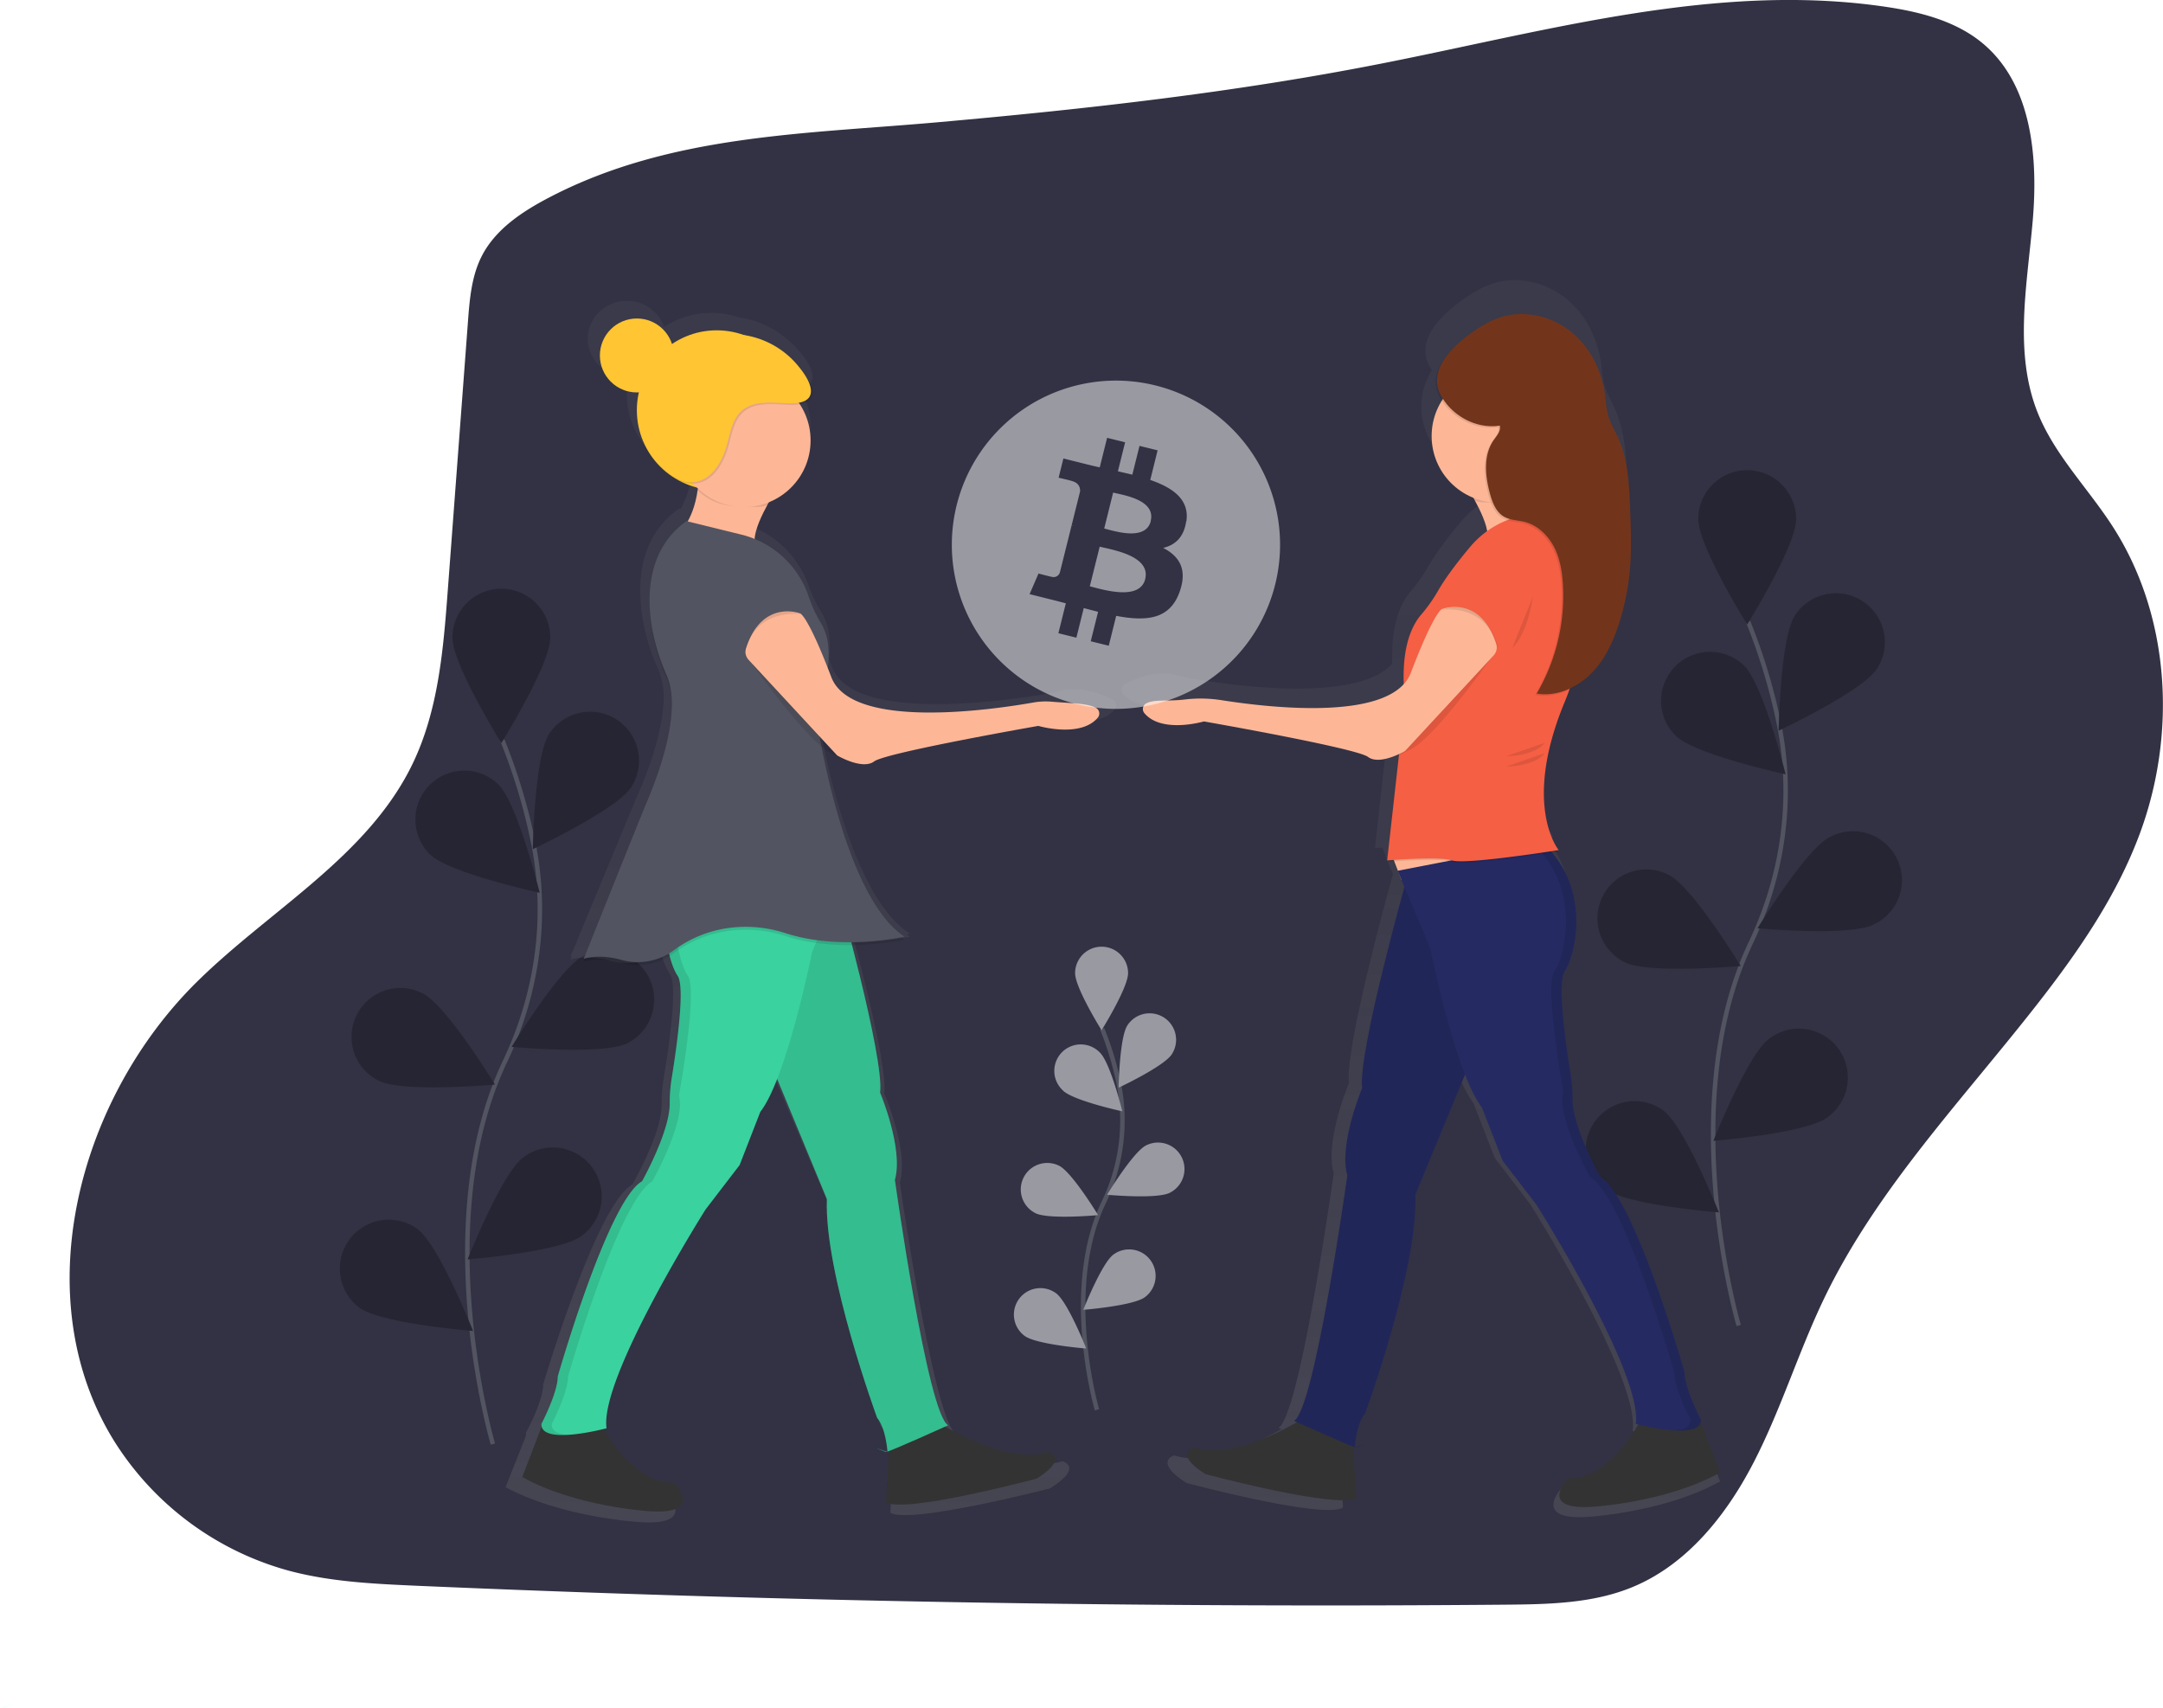 <svg id="5608f773-9105-4ac5-92ee-00dc8494bf09" data-name="Layer 1" xmlns="http://www.w3.org/2000/svg" xmlns:xlink="http://www.w3.org/1999/xlink" width="969.46" height="765.65" viewBox="0 0 969.46 765.65"><defs><linearGradient id="d5c5f845-1211-4d33-90ee-16d370404a27" x1="752.2" y1="747.19" x2="752.2" y2="192.69" gradientUnits="userSpaceOnUse"><stop offset="0" stop-color="gray" stop-opacity="0.25"/><stop offset="0.54" stop-color="gray" stop-opacity="0.12"/><stop offset="1" stop-color="gray" stop-opacity="0.1"/></linearGradient><linearGradient id="8accd500-b107-411d-8b2b-c53a84baad8d" x1="514.88" y1="731.62" x2="514.88" y2="731.46" xlink:href="#d5c5f845-1211-4d33-90ee-16d370404a27"/><linearGradient id="200cebf9-e83f-4177-83cb-f707d9c899b3" x1="512.44" y1="731.62" x2="512.44" y2="730.06" xlink:href="#d5c5f845-1211-4d33-90ee-16d370404a27"/><linearGradient id="d387df21-ae07-484f-b9a6-48497219b655" x1="478.67" y1="749.38" x2="478.67" y2="201.96" xlink:href="#d5c5f845-1211-4d33-90ee-16d370404a27"/></defs><title>btc_p2p</title><path d="M361.66,155.55c-12.16,6.33-24.34,14.3-30.53,26.53-4.55,9-5.38,19.32-6.13,29.36l-9,119.86c-2,26.71-4.19,54.16-15.85,78.28-20.09,41.55-63.83,65.26-96.67,97.68-53.81,53.13-76.91,142.69-36.5,206.61A134.14,134.14,0,0,0,244.29,771c18.74,5.1,38.32,6,57.72,6.87q243.75,10.57,487.83,8.48c19.32-.17,39.17-.5,57-7.84,24.63-10.13,42.33-32.43,54.52-56.11s20-49.39,31.53-73.39c23.6-49,62-88.94,95.46-131.77,18.45-23.6,35.72-48.61,46.08-76.71,16.47-44.66,13.59-97.19-12.15-137.24-11.12-17.31-26.26-32.3-33.83-51.43-10.57-26.75-4.67-56.71-2.15-85.36s-.24-61.36-22.29-79.83c-12.17-10.19-28.29-14.21-44-16.51-75.21-11-150.75,10.77-225.33,25.45-65.81,13-132.53,20.44-199.29,26.37C476.13,127.26,415.74,127.4,361.66,155.55Z" transform="translate(-115.27 -67.17)" fill="#323244"/><path d="M336.19,714.37s-29.11-98.83,5.46-171.57c14.51-30.53,19.33-64.8,12.62-97.93a262.52,262.52,0,0,0-13.86-46" transform="translate(-115.27 -67.17)" fill="none" stroke="#535461" stroke-miterlimit="10" stroke-width="2"/><path d="M361.91,352.95c0,12.11-21.93,47.23-21.93,47.23s-21.93-35.12-21.93-47.23a21.93,21.93,0,0,1,43.86,0Z" transform="translate(-115.27 -67.17)" fill="#323244"/><path d="M398.16,420c-6.58,10.17-44.08,27.73-44.08,27.73s.68-41.4,7.26-51.57A21.93,21.93,0,1,1,398.16,420Z" transform="translate(-115.27 -67.17)" fill="#323244"/><path d="M396.58,534.68c-10.81,5.45-52,1.69-52,1.69S366,501,376.83,495.52a21.93,21.93,0,0,1,19.75,39.16Z" transform="translate(-115.27 -67.17)" fill="#323244"/><path d="M375.85,621.15c-9.74,7.2-51,10.46-51,10.46s15.2-38.52,24.93-45.72a21.93,21.93,0,1,1,26.08,35.26Z" transform="translate(-115.27 -67.17)" fill="#323244"/><path d="M308,450.11c8.69,8.44,49.16,17.18,49.16,17.18s-9.91-40.2-18.6-48.64A21.93,21.93,0,0,0,308,450.11Z" transform="translate(-115.27 -67.17)" fill="#323244"/><path d="M285.07,551.55c10.81,5.45,52,1.69,52,1.69s-21.49-35.4-32.3-40.85a21.93,21.93,0,1,0-19.75,39.16Z" transform="translate(-115.27 -67.17)" fill="#323244"/><path d="M276.28,653.21c9.74,7.2,51,10.46,51,10.46s-15.2-38.52-24.93-45.72a21.93,21.93,0,0,0-26.08,35.26Z" transform="translate(-115.27 -67.17)" fill="#323244"/><path d="M361.91,352.95c0,12.11-21.93,47.23-21.93,47.23s-21.93-35.12-21.93-47.23a21.93,21.93,0,0,1,43.86,0Z" transform="translate(-115.27 -67.17)" opacity="0.25"/><path d="M398.16,420c-6.58,10.17-44.08,27.73-44.08,27.73s.68-41.4,7.26-51.57A21.93,21.93,0,1,1,398.16,420Z" transform="translate(-115.27 -67.17)" opacity="0.25"/><path d="M396.58,534.68c-10.81,5.45-52,1.69-52,1.69S366,501,376.83,495.52a21.93,21.93,0,0,1,19.75,39.16Z" transform="translate(-115.27 -67.17)" opacity="0.25"/><path d="M375.85,621.15c-9.74,7.2-51,10.46-51,10.46s15.2-38.52,24.93-45.72a21.93,21.93,0,1,1,26.08,35.26Z" transform="translate(-115.27 -67.17)" opacity="0.25"/><path d="M308,450.11c8.69,8.44,49.16,17.18,49.16,17.18s-9.91-40.2-18.6-48.64A21.93,21.93,0,0,0,308,450.11Z" transform="translate(-115.27 -67.17)" opacity="0.25"/><path d="M285.07,551.55c10.81,5.45,52,1.69,52,1.69s-21.49-35.4-32.3-40.85a21.93,21.93,0,1,0-19.75,39.16Z" transform="translate(-115.27 -67.17)" opacity="0.25"/><path d="M276.28,653.21c9.74,7.2,51,10.46,51,10.46s-15.2-38.52-24.93-45.72a21.93,21.93,0,0,0-26.08,35.26Z" transform="translate(-115.27 -67.17)" opacity="0.25"/><path d="M894.57,661.23S865.46,562.41,900,489.67c14.51-30.53,19.33-64.8,12.62-97.93a262.52,262.52,0,0,0-13.86-46" transform="translate(-115.27 -67.17)" fill="none" stroke="#535461" stroke-miterlimit="10" stroke-width="2"/><path d="M920.29,299.81c0,12.11-21.93,47.23-21.93,47.23s-21.93-35.12-21.93-47.23a21.93,21.93,0,1,1,43.86,0Z" transform="translate(-115.27 -67.17)" fill="#323244"/><path d="M956.54,366.9c-6.58,10.17-44.08,27.73-44.08,27.73s.68-41.4,7.26-51.57a21.93,21.93,0,1,1,36.82,23.84Z" transform="translate(-115.27 -67.17)" fill="#323244"/><path d="M955,481.54c-10.81,5.45-52,1.69-52,1.69s21.49-35.4,32.3-40.85A21.93,21.93,0,1,1,955,481.54Z" transform="translate(-115.27 -67.17)" fill="#323244"/><path d="M934.23,568c-9.74,7.2-51,10.46-51,10.46s15.2-38.52,24.93-45.72A21.93,21.93,0,1,1,934.23,568Z" transform="translate(-115.27 -67.17)" fill="#323244"/><path d="M866.41,397c8.69,8.44,49.16,17.18,49.16,17.18S905.66,374,897,365.51A21.93,21.93,0,0,0,866.41,397Z" transform="translate(-115.27 -67.17)" fill="#323244"/><path d="M843.45,498.41c10.81,5.45,52,1.69,52,1.69S874,464.7,863.2,459.25a21.93,21.93,0,1,0-19.75,39.16Z" transform="translate(-115.27 -67.17)" fill="#323244"/><path d="M834.66,600.07c9.74,7.2,51,10.46,51,10.46s-15.2-38.52-24.93-45.72a21.93,21.93,0,0,0-26.08,35.26Z" transform="translate(-115.27 -67.17)" fill="#323244"/><path d="M920.29,299.81c0,12.11-21.93,47.23-21.93,47.23s-21.93-35.12-21.93-47.23a21.93,21.93,0,1,1,43.86,0Z" transform="translate(-115.27 -67.17)" opacity="0.25"/><path d="M956.54,366.9c-6.58,10.17-44.08,27.73-44.08,27.73s.68-41.4,7.26-51.57a21.93,21.93,0,1,1,36.82,23.84Z" transform="translate(-115.27 -67.17)" opacity="0.25"/><path d="M955,481.54c-10.81,5.45-52,1.69-52,1.69s21.49-35.4,32.3-40.85A21.93,21.93,0,1,1,955,481.54Z" transform="translate(-115.27 -67.17)" opacity="0.25"/><path d="M934.23,568c-9.74,7.2-51,10.46-51,10.46s15.2-38.52,24.93-45.72A21.93,21.93,0,1,1,934.23,568Z" transform="translate(-115.27 -67.17)" opacity="0.25"/><path d="M866.41,397c8.69,8.44,49.16,17.18,49.16,17.18S905.66,374,897,365.51A21.93,21.93,0,0,0,866.41,397Z" transform="translate(-115.27 -67.17)" opacity="0.25"/><path d="M843.45,498.41c10.81,5.45,52,1.69,52,1.69S874,464.7,863.2,459.25a21.93,21.93,0,1,0-19.75,39.16Z" transform="translate(-115.27 -67.17)" opacity="0.25"/><path d="M834.66,600.07c9.74,7.2,51,10.46,51,10.46s-15.2-38.52-24.93-45.72a21.93,21.93,0,0,0-26.08,35.26Z" transform="translate(-115.27 -67.17)" opacity="0.25"/><g opacity="0.1"><path d="M116.14,832.82c11.1-4,1.36-.74-.56-.1A1.44,1.44,0,0,0,116.14,832.82Z" transform="translate(-115.27 -67.17)" fill="aqua"/></g><g opacity="0.1"><path d="M115.58,832.71l-.3-.09v.2Z" transform="translate(-115.27 -67.17)" fill="aqua"/></g><path d="M877.28,707.68c0-.12,0-.25.07-.38s0-.07,0-.1a4.63,4.63,0,0,0,0-.75s-1.34-2.57-2.9-6.1h0c-2.13-4.85-4.66-11.52-4.66-15.89,0,0-23.37-81.78-39.17-90.71,0,0-13-23.15-12.86-36.18a73.69,73.69,0,0,0-1-12.43c-2.31-14.37-6.16-41.88-2.64-46.91,4.47-6.39,11.92-34.19-5.87-55.18l3.12-.48s-.17-.21-.45-.62l.45-.07s-6.88-8.26-6.88-26.51c.1-10.51,2.47-24.24,9.63-41.53q1.42-3.44,2.6-6.81a34.22,34.22,0,0,0,9-6.48l.32-.33.37-.35c6.57-6.6,10.55-15.36,13.32-24.25a115.46,115.46,0,0,0,4.85-25.13c.74-9.27.35-18.58,0-27.87-.45-10.84-1-22-5.34-31.89-1.71-3.87-4-7.53-5.05-11.63a68.09,68.09,0,0,1-1.21-8.53c-1.43-11.23-6.75-22.12-15.47-29.33s-20.91-10.42-31.82-7.4c-6.24,1.73-11.81,5.31-17,9.23a57.49,57.49,0,0,0-6.28,5.49c-6.27,6.15-11,14.21-6.46,22.68q.5.92,1.07,1.8a30.92,30.92,0,0,0,14.57,45.07l.81,1.42.09,0c2.37,4.38,4.95,9.85,5.63,14a43.07,43.07,0,0,0-8,7.39c-8.09,9.65-12.52,16.2-14.94,20.47a73,73,0,0,1-7.93,11.15c-3.67,4.34-8,12.81-8,28.57q0,1.73,0,3.59c-19.37,21.09-94.91,5.63-94.91,5.63-9.1-3.54-19.69.73-24.65,3.24a3,3,0,0,0-1,4.59c8,9.64,27.68,3.86,27.68,3.86s70.78,12.37,76.28,16.49c3.74,2.81,10.35.52,14.19-1.23l-.79.89,1-.49-5.44,48.93h.08l-.08.69s1.26-.11,3.27-.25l1.68,4.35-.14,0,1.74,4.12h0l1.43,3.39c-4.27,15.44-21.48,79-19.67,93.51,0,0-11,26.11-6.87,40.55,0,0-15.12,108.58-24.74,114.08l1.35.61c-10.27,5.87-32.64,16.91-48.08,11.76,0,0-9.62,2.75,5.5,12.37,0,0,61.85,16.49,70.1,11l-1.37-23.77.7.25c.1-1.34,1-11.17,4.8-15.65,0,0,24.74-67.35,23.37-101.71l23.09-55.8c2.5,6.4,5.15,11.83,7.83,15.26l9.62,24.74,15.81,20.62s49.48,78.34,46,101.71l1.16.29c-4.63,8.24-16.15,25.13-32.78,25.13,0,0-14.43,15.12,12.37,13.06,0,0,33.67-2.06,58.41-15.81Z" transform="translate(-115.27 -67.17)" fill="url(#d5c5f845-1211-4d33-90ee-16d370404a27)"/><path d="M701.92,701.33s-31.81,21.21-51.69,14.58c0,0-9.28,2.65,5.3,11.93,0,0,59.65,15.91,67.6,10.6l-2-34.46Z" transform="translate(-115.27 -67.17)" fill="#333"/><path d="M851.7,701.33s-12.59,28.5-33.8,28.5c0,0-13.92,14.58,11.93,12.59,0,0,32.47-2,56.33-15.24l-11.41-29.74Z" transform="translate(-115.27 -67.17)" fill="#333"/><polygon points="623.1 381.32 628.1 394.25 660.55 391.93 657.23 370.06 623.1 381.32" fill="#fdb797"/><path d="M745.66,461.42S723.79,539,725.78,554.87c0,0-10.6,25.18-6.63,39.1,0,0-14.58,104.71-23.86,110,0,0,27,12.22,27.83,11.93,9.28-3.31-.66,0-.66,0s.66-10.6,4.64-15.24c0,0,23.86-64.95,22.53-98.08l31.81-76.88Z" transform="translate(-115.27 -67.17)" fill="#252a62"/><path d="M745.66,461.42S723.79,539,725.78,554.87c0,0-10.6,25.18-6.63,39.1,0,0-14.58,104.71-23.86,110,0,0,27,12.22,27.83,11.93,9.28-3.31-.66,0-.66,0s.66-10.6,4.64-15.24c0,0,23.86-64.95,22.53-98.08l31.81-76.88Z" transform="translate(-115.27 -67.17)" opacity="0.1"/><path d="M741.69,457.44l14.58,34.46s11.27,56.33,23.2,71.57l9.28,23.86L804,607.22s47.72,75.55,44.4,98.08c0,0,29.82,8,29.16-2,0,0-7.29-13.92-7.29-21.21,0,0-22.53-78.86-37.78-87.48,0,0-12.52-22.33-12.4-34.89a71.06,71.06,0,0,0-1-12c-2.23-13.86-5.94-40.38-2.54-45.23,4.64-6.63,12.59-37.11-9.94-57.66Z" transform="translate(-115.27 -67.17)" fill="#252a62"/><path d="M877.54,703.32s-7.29-13.92-7.29-21.21c0,0-22.53-78.86-37.78-87.48,0,0-12.52-22.33-12.4-34.89a71.06,71.06,0,0,0-1-12c-2.23-13.86-5.94-40.38-2.54-45.23,4.64-6.63,12.59-37.11-9.94-57.66l-3.84.75c21.54,20.53,13.73,50.36,9.15,56.91s4,53.68,4,53.68c-3.31,11.27,11.93,38.44,11.93,38.44,15.24,8.62,37.78,87.48,37.78,87.48,0,7.29,7.29,21.21,7.29,21.21.22,3.28-2.89,4.61-7.15,4.92C872.17,708.61,877.84,707.71,877.54,703.32Z" transform="translate(-115.27 -67.17)" opacity="0.1"/><path d="M772.17,284.47s12.59,19.22,9.28,25.18l32.47-8s-8.62-9.28-6.63-31.81Z" transform="translate(-115.27 -67.17)" fill="#fdb797"/><path d="M818.56,298.39s-27.17-6-44.4,14.58c-7.8,9.3-12.07,15.62-14.41,19.74a70.39,70.39,0,0,1-7.64,10.75c-4.31,5.09-9.59,16.06-7.11,38.43l-8,71.57s23.2-2,29.16,0,47.72-4.64,47.72-4.64-16.57-19.88,2.65-66.27S818.56,298.39,818.56,298.39Z" transform="translate(-115.27 -67.17)" opacity="0.1"/><path d="M818.56,297.73s-27.17-6-44.4,14.58c-7.8,9.3-12.07,15.62-14.41,19.74a70.39,70.39,0,0,1-7.64,10.75c-4.31,5.09-9.59,16.06-7.11,38.43l-8,71.57s23.2-2,29.16,0,47.72-4.64,47.72-4.64-16.57-19.88,2.65-66.27S818.56,297.73,818.56,297.73Z" transform="translate(-115.27 -67.17)" fill="#f55f44"/><path d="M785.76,359S759.91,396.14,748,402.77l-6.63,3.31S783.11,359,785.76,359Z" transform="translate(-115.27 -67.17)" opacity="0.1"/><path d="M761.57,340.14s17-6.69,24.29,15.49a5.32,5.32,0,0,1-1.14,5.27L745,403.76s-11.27,6.63-16.57,2.65-73.56-15.91-73.56-15.91-18.95,5.57-26.69-3.72a2.87,2.87,0,0,1,.93-4.42c3.7-1.87,9.87-.79,17.15-1.69a60.35,60.35,0,0,1,16.8.35c22.73,3.56,76.28,9.44,84.59-12.39C758.25,340.81,761.57,340.14,761.57,340.14Z" transform="translate(-115.27 -67.17)" fill="#fdb797"/><path d="M761.24,340.47s20.54-3.31,25.18,17.23v-1.33S780.46,333.85,761.24,340.47Z" transform="translate(-115.27 -67.17)" opacity="0.1"/><path d="M808,271.22,772.83,285.8s1.59,2.42,3.48,5.81c3.43,1.38,8.17.49,12.09.49,8,0,13.85-2.11,19.22-7.29C807.13,280.83,807.47,276.71,808,271.22Z" transform="translate(-115.27 -67.17)" opacity="0.1"/><circle cx="671.48" cy="195.43" r="29.82" fill="#fdb797"/><path d="M786.8,258.57c.65,2.3-1.26,4.43-2.64,6.38-4.83,6.83-3.94,16.13-1.73,24.19,1.08,3.95,2.7,8.15,6.23,10.22,2.82,1.65,6.29,1.58,9.45,2.41,5.69,1.49,10.29,6,13,11.19s3.68,11.18,4,17.06a86.31,86.31,0,0,1-11.75,48.61c8.85,1.51,18-2.52,24.35-8.89s10.17-14.81,12.84-23.38a111.34,111.34,0,0,0,4.68-24.23c.71-8.94.34-17.92,0-26.88-.43-10.45-.93-21.18-5.15-30.75-1.65-3.74-3.85-7.26-4.87-11.22a65.65,65.65,0,0,1-1.17-8.22c-1.38-10.83-6.51-21.33-14.92-28.29s-20.16-10-30.68-7.13c-6,1.67-11.38,5.12-16.36,8.9-8.06,6.13-17.31,16-11.62,26.5C765.41,254.23,776.35,260.21,786.8,258.57Z" transform="translate(-115.27 -67.17)" opacity="0.1"/><path d="M787.46,257.91c.65,2.3-1.26,4.43-2.64,6.38-4.83,6.83-3.94,16.13-1.73,24.19,1.08,3.95,2.7,8.15,6.23,10.22,2.82,1.65,6.29,1.58,9.45,2.41,5.69,1.49,10.29,6,13,11.19s3.68,11.18,4,17.06A86.31,86.31,0,0,1,804,378c8.85,1.51,18-2.52,24.35-8.89s10.17-14.81,12.84-23.38a111.34,111.34,0,0,0,4.68-24.23c.71-8.94.34-17.92,0-26.88-.43-10.45-.93-21.18-5.15-30.75-1.65-3.74-3.85-7.26-4.87-11.22a65.65,65.65,0,0,1-1.17-8.22c-1.38-10.83-6.51-21.33-14.92-28.29s-20.16-10-30.68-7.13c-6,1.67-11.38,5.12-16.36,8.9-8.06,6.13-17.31,16-11.62,26.5C766.08,253.57,777,259.55,787.46,257.91Z" transform="translate(-115.27 -67.17)" fill="#72351c"/><path d="M790.4,406.08s12.59,0,17.23-6" transform="translate(-115.27 -67.17)" opacity="0.1"/><path d="M790.4,410.72s12.59,0,17.23-6" transform="translate(-115.27 -67.17)" opacity="0.1"/><path d="M802.33,334.51s-2,15.91-9.28,23.2" transform="translate(-115.27 -67.17)" opacity="0.1"/><g opacity="0.1"><path d="M515,731.62v-.16l-.24.08Z" transform="translate(-115.27 -67.17)" fill="url(#8accd500-b107-411d-8b2b-c53a84baad8d)"/></g><g opacity="0.1"><path d="M514.3,731.62a1.15,1.15,0,0,0,.45-.08C513.21,731,505.42,728.44,514.3,731.62Z" transform="translate(-115.27 -67.17)" fill="url(#200cebf9-e83f-4177-83cb-f707d9c899b3)"/></g><path d="M613.75,380.56c-5.06-2.47-15.86-6.69-25.14-3.2,0,0-89,17.64-100.22-10.86q-.79-2-1.53-3.85a41.41,41.41,0,0,0,.29-5.63,39.62,39.62,0,0,0-.49-6.91,24.17,24.17,0,0,0-3.77-9.34,60.63,60.63,0,0,1-5.39-11.71,44.33,44.33,0,0,0-25.43-26c.17-4.26,3.18-10.55,5.91-15.44l.09,0,.83-1.4a30.56,30.56,0,0,0,19.68-28.29,29.69,29.69,0,0,0-5.09-16.62c9.41-1.51,6.19-9.51.37-16.37a44.73,44.73,0,0,0-3.61-3.78A42.16,42.16,0,0,0,449.62,210c-.93-.2-1.87-.35-2.81-.48a39,39,0,0,0-33.92,4.15A17.48,17.48,0,0,0,396.23,202c-9.68,0-17.52,7.59-17.52,17s7.84,17,17.52,17l1,0a35.61,35.61,0,0,0-1,8.17c0,17.12,12.13,31.5,28.53,35.52l.29.27c0,.28-.05.57-.09.85l.07.06a39.52,39.52,0,0,1-4.68,14.34l-.62-.15c-12.93,9-17.61,22.65-17.5,36.87-.07,12.08,3.27,24.72,8,35a32,32,0,0,1,2.52,13c-.25,15.4-7.34,33.88-12.16,44.7-1.91,4.29-29.6,71.25-29.6,71.25l.63-.16-.63,1.52c6.06-1.7,12.56-.92,18.08.57a29.59,29.59,0,0,0,22.66-3.2,29.58,29.58,0,0,0,3.77,9.08c3.59,5-.33,32.12-2.69,46.31a70.48,70.48,0,0,0-1,12.28c.13,12.87-13.11,35.73-13.11,35.73-16.12,8.82-39.95,89.56-39.95,89.56,0,4.32-2.58,10.9-4.75,15.69h0c-1.58,3.49-3,6-3,6a4.43,4.43,0,0,0,0,.74s0,.07,0,.1a3.75,3.75,0,0,0,.07.38l-9.2,23.21c25.23,13.57,59.57,15.61,59.57,15.61,27.33,2,12.62-12.89,12.62-12.89-17,0-28.7-16.68-33.43-24.81l1.19-.29c-3.5-23.07,47-100.42,47-100.42l16.12-20.36L454.75,566c2.73-3.38,5.44-8.74,8-15.06L486.29,606c-1.4,33.93,23.83,100.42,23.83,100.42,3.91,4.42,4.79,14.13,4.89,15.45l.71-.24-1.4,23.47c8.41,5.43,71.49-10.86,71.49-10.86,15.42-9.5,5.61-12.21,5.61-12.21-15.74,5.08-38.56-5.82-49-11.61l1.37-.6c-9.81-5.43-25.23-112.63-25.23-112.63,4.21-14.25-7-40-7-40,1.28-9.9-6.78-43.15-13.28-67.68a134,134,0,0,0,24.85-2.54c-.52-.33-1-.68-1.53-1,1-.19,1.53-.31,1.53-.31-21.66-13.85-34-60.63-39.33-87.13a28,28,0,0,0,4.29,3l7,3.39-.8-.87c3.91,1.73,10.65,4,14.47,1.21,5.61-4.07,77.79-16.28,77.79-16.28s20,5.71,28.23-3.81A2.91,2.91,0,0,0,613.75,380.56Z" transform="translate(-115.27 -67.17)" fill="url(#d387df21-ae07-484f-b9a6-48497219b655)"/><circle cx="321.23" cy="183.83" r="35.79" fill="#ffc533"/><path d="M463.34,286.46s-12.59,19.22-9.28,25.18l-32.47-8s8.62-9.28,6.63-31.81Z" transform="translate(-115.27 -67.17)" fill="#fdb797"/><path d="M427.55,273.21l35.12,14.58s-1.59,2.42-3.48,5.81c-3.43,1.38-8.17.49-12.09.49-8,0-13.85-2.11-19.22-7.29C428.38,282.82,428,278.7,427.55,273.21Z" transform="translate(-115.27 -67.17)" opacity="0.1"/><circle cx="333.49" cy="197.42" r="29.82" fill="#fdb797"/><circle cx="285.44" cy="159.31" r="16.57" fill="#ffc533"/><path d="M469.94,248.6c-7.46-.13-15.94-1.63-21.53,3.3-4,3.54-5.08,9.26-6.44,14.44-2,7.78-6.58,16.33-14.54,17.49-4.86.71-9.75-1.71-13.2-5.21s-5.68-8-7.79-12.41-4.17-9-4-13.89c.21-5.81,3.6-11,7.06-15.65a65.18,65.18,0,0,1,6.95-8.2,39,39,0,0,1,57.65,3.89C480.31,239.89,483.4,248.83,469.94,248.6Z" transform="translate(-115.27 -67.17)" opacity="0.1"/><path d="M469.28,247.94c-7.46-.13-15.94-1.63-21.53,3.3-4,3.54-5.08,9.26-6.44,14.44-2,7.78-6.58,16.33-14.54,17.49-4.86.71-9.75-1.71-13.2-5.21s-5.68-8-7.79-12.41-4.17-9-4-13.89c.21-5.81,3.6-11,7.06-15.65a65.18,65.18,0,0,1,6.95-8.2,39,39,0,0,1,57.65,3.89C479.64,239.23,482.74,248.17,469.28,247.94Z" transform="translate(-115.27 -67.17)" fill="#ffc533"/><path d="M533.59,703.32s31.81,21.21,51.69,14.58c0,0,9.28,2.65-5.3,11.93,0,0-59.65,15.91-67.6,10.6l2-34.46Z" transform="translate(-115.27 -67.17)" fill="#333"/><path d="M383.81,703.32s12.59,28.5,33.8,28.5c0,0,13.92,14.58-11.93,12.59,0,0-32.47-2-56.33-15.24l11.41-29.74Z" transform="translate(-115.27 -67.17)" fill="#333"/><path d="M489.85,463.41s21.87,77.54,19.88,93.44c0,0,10.6,25.18,6.63,39.1,0,0,14.58,104.71,23.86,110,0,0-27,12.22-27.83,11.93-9.28-3.31.66,0,.66,0s-.66-10.6-4.64-15.24c0,0-23.86-64.95-22.53-98.08l-31.81-76.88Z" transform="translate(-115.27 -67.17)" fill="#3ad29f"/><path d="M489.85,463.41s21.87,77.54,19.88,93.44c0,0,10.6,25.18,6.63,39.1,0,0,14.58,104.71,23.86,110,0,0-27,12.22-27.83,11.93-9.28-3.31.66,0,.66,0s-.66-10.6-4.64-15.24c0,0-23.86-64.95-22.53-98.08l-31.81-76.88Z" transform="translate(-115.27 -67.17)" opacity="0.1"/><path d="M493.83,459.43l-14.58,34.46s-11.27,56.33-23.2,71.57l-9.28,23.86-15.24,19.88s-47.72,75.55-44.4,98.08c0,0-29.82,8-29.16-2,0,0,7.29-13.92,7.29-21.21,0,0,22.53-78.86,37.78-87.48,0,0,12.52-22.33,12.4-34.89a71.06,71.06,0,0,1,1-12c2.23-13.86,5.94-40.38,2.54-45.23-4.64-6.63-12.59-37.11,9.94-57.66Z" transform="translate(-115.27 -67.17)" fill="#3ad29f"/><path d="M358,705.3s7.29-13.92,7.29-21.21c0,0,22.53-78.86,37.78-87.48,0,0,12.52-22.33,12.4-34.89a71.06,71.06,0,0,1,1-12c2.23-13.86,5.94-40.38,2.54-45.23-4.64-6.63-12.59-37.11,9.94-57.66l3.84.75C411.18,468.12,419,498,423.58,504.5s-4,53.68-4,53.68c3.31,11.27-11.93,38.44-11.93,38.44-15.24,8.62-37.78,87.48-37.78,87.48,0,7.29-7.29,21.21-7.29,21.21-.22,3.28,2.89,4.61,7.15,4.92C363.34,710.6,357.67,709.7,358,705.3Z" transform="translate(-115.27 -67.17)" opacity="0.1"/><path d="M422.94,302l24.63,6.06a42.62,42.62,0,0,1,30,27.3,60.15,60.15,0,0,0,5.09,11.44,24.05,24.05,0,0,1,3.56,9.13c1,6.49.92,17-5.88,28.92,0,0,11.21,84.17,40.32,103.39,0,0-28.41,6.54-53.31-1.55-16.69-5.42-35-3.14-49.3,7.1l-.62.45A27.34,27.34,0,0,1,394,498.75c-5.22-1.45-11.37-2.21-17.1-.55,0,0,26.19-65.39,28-69.59C411,414.42,421,386.74,414,371,404.27,349.09,400.71,316.62,422.94,302Z" transform="translate(-115.27 -67.17)" opacity="0.1"/><path d="M422.94,300.71l24.63,6.06a42.62,42.62,0,0,1,30,27.3,60.15,60.15,0,0,0,5.09,11.44,24.05,24.05,0,0,1,3.56,9.13c1,6.49.92,17-5.88,28.92,0,0,11.21,84.17,40.32,103.39,0,0-28.41,6.54-53.31-1.55-16.69-5.42-35-3.14-49.3,7.1l-.62.45A27.34,27.34,0,0,1,394,497.43c-5.22-1.45-11.37-2.21-17.1-.55,0,0,26.19-65.39,28-69.59C411,413.09,421,385.41,414,369.63,404.27,347.76,400.71,316.62,422.94,300.71Z" transform="translate(-115.27 -67.17)" fill="#535461"/><path d="M449.76,361s25.85,37.11,37.78,43.74l6.63,3.31S452.41,361,449.76,361Z" transform="translate(-115.27 -67.17)" opacity="0.1"/><path d="M473.94,342.13s-17-6.69-24.29,15.49a5.32,5.32,0,0,0,1.14,5.27l39.72,42.87s11.27,6.63,16.57,2.65,73.56-15.91,73.56-15.91,18.82,5.53,26.61-3.63a2.94,2.94,0,0,0-.85-4.52c-4.11-2.07-11.63-2-19.72-2.69a32,32,0,0,0-8.38.38C561,385.11,497,394.65,487.86,370.63,477.26,342.79,473.94,342.13,473.94,342.13Z" transform="translate(-115.27 -67.17)" fill="#fdb797"/><path d="M474.28,342.46s-20.54-3.31-25.18,17.23v-1.33S455.06,335.83,474.28,342.46Z" transform="translate(-115.27 -67.17)" opacity="0.1"/><path d="M689,311.31a73.56,73.56,0,1,1-73.56-73.56A73.56,73.56,0,0,1,689,311.31Zm-42-10.48c1.46-9.79-6-15.05-16.18-18.56L634.11,269,626,267l-3.22,12.91c-2.12-.53-4.3-1-6.47-1.52l3.24-13-8.07-2-3.31,13.25c-1.76-.4-3.48-.8-5.15-1.21v0l-11.13-2.78-2.15,8.62s6,1.37,5.86,1.46c3.27.82,3.86,3,3.76,4.69l-3.77,15.11a6.69,6.69,0,0,1,.84.27l-.85-.21-5.28,21.16a2.94,2.94,0,0,1-3.7,1.92c.08.12-5.87-1.46-5.87-1.46l-4,9.24,10.5,2.62c2,.49,3.87,1,5.75,1.48l-3.34,13.41,8.06,2,3.31-13.27q3.21.87,6.43,1.67l-3.3,13.21,8.07,2,3.34-13.39c13.76,2.6,24.12,1.55,28.47-10.89,3.51-10-.17-15.8-7.42-19.57,5.27-1.22,9.25-4.68,10.31-11.85Zm-18.44,25.86c-2.49,10-19.37,4.6-24.84,3.25l4.43-17.77C613.6,313.54,631.15,316.24,628.54,326.69Zm2.5-26c-2.28,9.12-16.32,4.48-20.88,3.35l4-16.11C618.73,289.06,633.41,291.18,631,300.69Z" transform="translate(-115.27 -67.17)" fill="#fff" opacity="0.5"/><path d="M606.94,699s-15.76-53.5,3-92.88a84.51,84.51,0,0,0,6.83-53,142.13,142.13,0,0,0-7.51-24.88" transform="translate(-115.27 -67.17)" fill="none" stroke="#535461" stroke-miterlimit="10" stroke-width="2"/><path d="M620.87,503.33c0,6.56-11.87,25.57-11.87,25.57s-11.87-19-11.87-25.57a11.87,11.87,0,1,1,23.75,0Z" transform="translate(-115.27 -67.17)" fill="#323244"/><path d="M640.49,539.65c-3.56,5.5-23.86,15-23.86,15s.37-22.41,3.93-27.92a11.87,11.87,0,1,1,19.93,12.91Z" transform="translate(-115.27 -67.17)" fill="#323244"/><path d="M639.63,601.72c-5.85,3-28.18.91-28.18.91s11.63-19.16,17.49-22.12a11.87,11.87,0,1,1,10.69,21.2Z" transform="translate(-115.27 -67.17)" fill="#323244"/><path d="M628.41,648.54c-5.27,3.9-27.62,5.66-27.62,5.66s8.23-20.85,13.5-24.75a11.87,11.87,0,1,1,14.12,19.09Z" transform="translate(-115.27 -67.17)" fill="#323244"/><path d="M591.7,555.94c4.7,4.57,26.62,9.3,26.62,9.3s-5.37-21.77-10.07-26.33a11.87,11.87,0,1,0-16.55,17Z" transform="translate(-115.27 -67.17)" fill="#323244"/><path d="M579.27,610.85c5.85,3,28.18.91,28.18.91S595.81,592.6,590,589.65a11.87,11.87,0,1,0-10.69,21.2Z" transform="translate(-115.27 -67.17)" fill="#323244"/><path d="M574.51,665.89c5.27,3.9,27.62,5.66,27.62,5.66s-8.23-20.85-13.5-24.75a11.87,11.87,0,1,0-14.12,19.09Z" transform="translate(-115.27 -67.17)" fill="#323244"/><path d="M620.87,503.33c0,6.56-11.87,25.57-11.87,25.57s-11.87-19-11.87-25.57a11.87,11.87,0,1,1,23.75,0Z" transform="translate(-115.27 -67.17)" fill="#fff" opacity="0.5"/><path d="M640.49,539.65c-3.56,5.5-23.86,15-23.86,15s.37-22.41,3.93-27.92a11.87,11.87,0,1,1,19.93,12.91Z" transform="translate(-115.27 -67.17)" fill="#fff" opacity="0.5"/><path d="M639.63,601.72c-5.85,3-28.18.91-28.18.91s11.63-19.16,17.49-22.12a11.87,11.87,0,1,1,10.69,21.2Z" transform="translate(-115.27 -67.17)" fill="#fff" opacity="0.5"/><path d="M628.41,648.54c-5.27,3.9-27.62,5.66-27.62,5.66s8.23-20.85,13.5-24.75a11.87,11.87,0,1,1,14.12,19.09Z" transform="translate(-115.27 -67.17)" fill="#fff" opacity="0.5"/><path d="M591.7,555.94c4.7,4.57,26.62,9.3,26.62,9.3s-5.37-21.77-10.07-26.33a11.87,11.87,0,1,0-16.55,17Z" transform="translate(-115.27 -67.17)" fill="#fff" opacity="0.5"/><path d="M579.27,610.85c5.85,3,28.18.91,28.18.91S595.81,592.6,590,589.65a11.87,11.87,0,1,0-10.69,21.2Z" transform="translate(-115.27 -67.17)" fill="#fff" opacity="0.5"/><path d="M574.51,665.89c5.27,3.9,27.62,5.66,27.62,5.66s-8.23-20.85-13.5-24.75a11.87,11.87,0,1,0-14.12,19.09Z" transform="translate(-115.27 -67.17)" fill="#fff" opacity="0.5"/></svg>